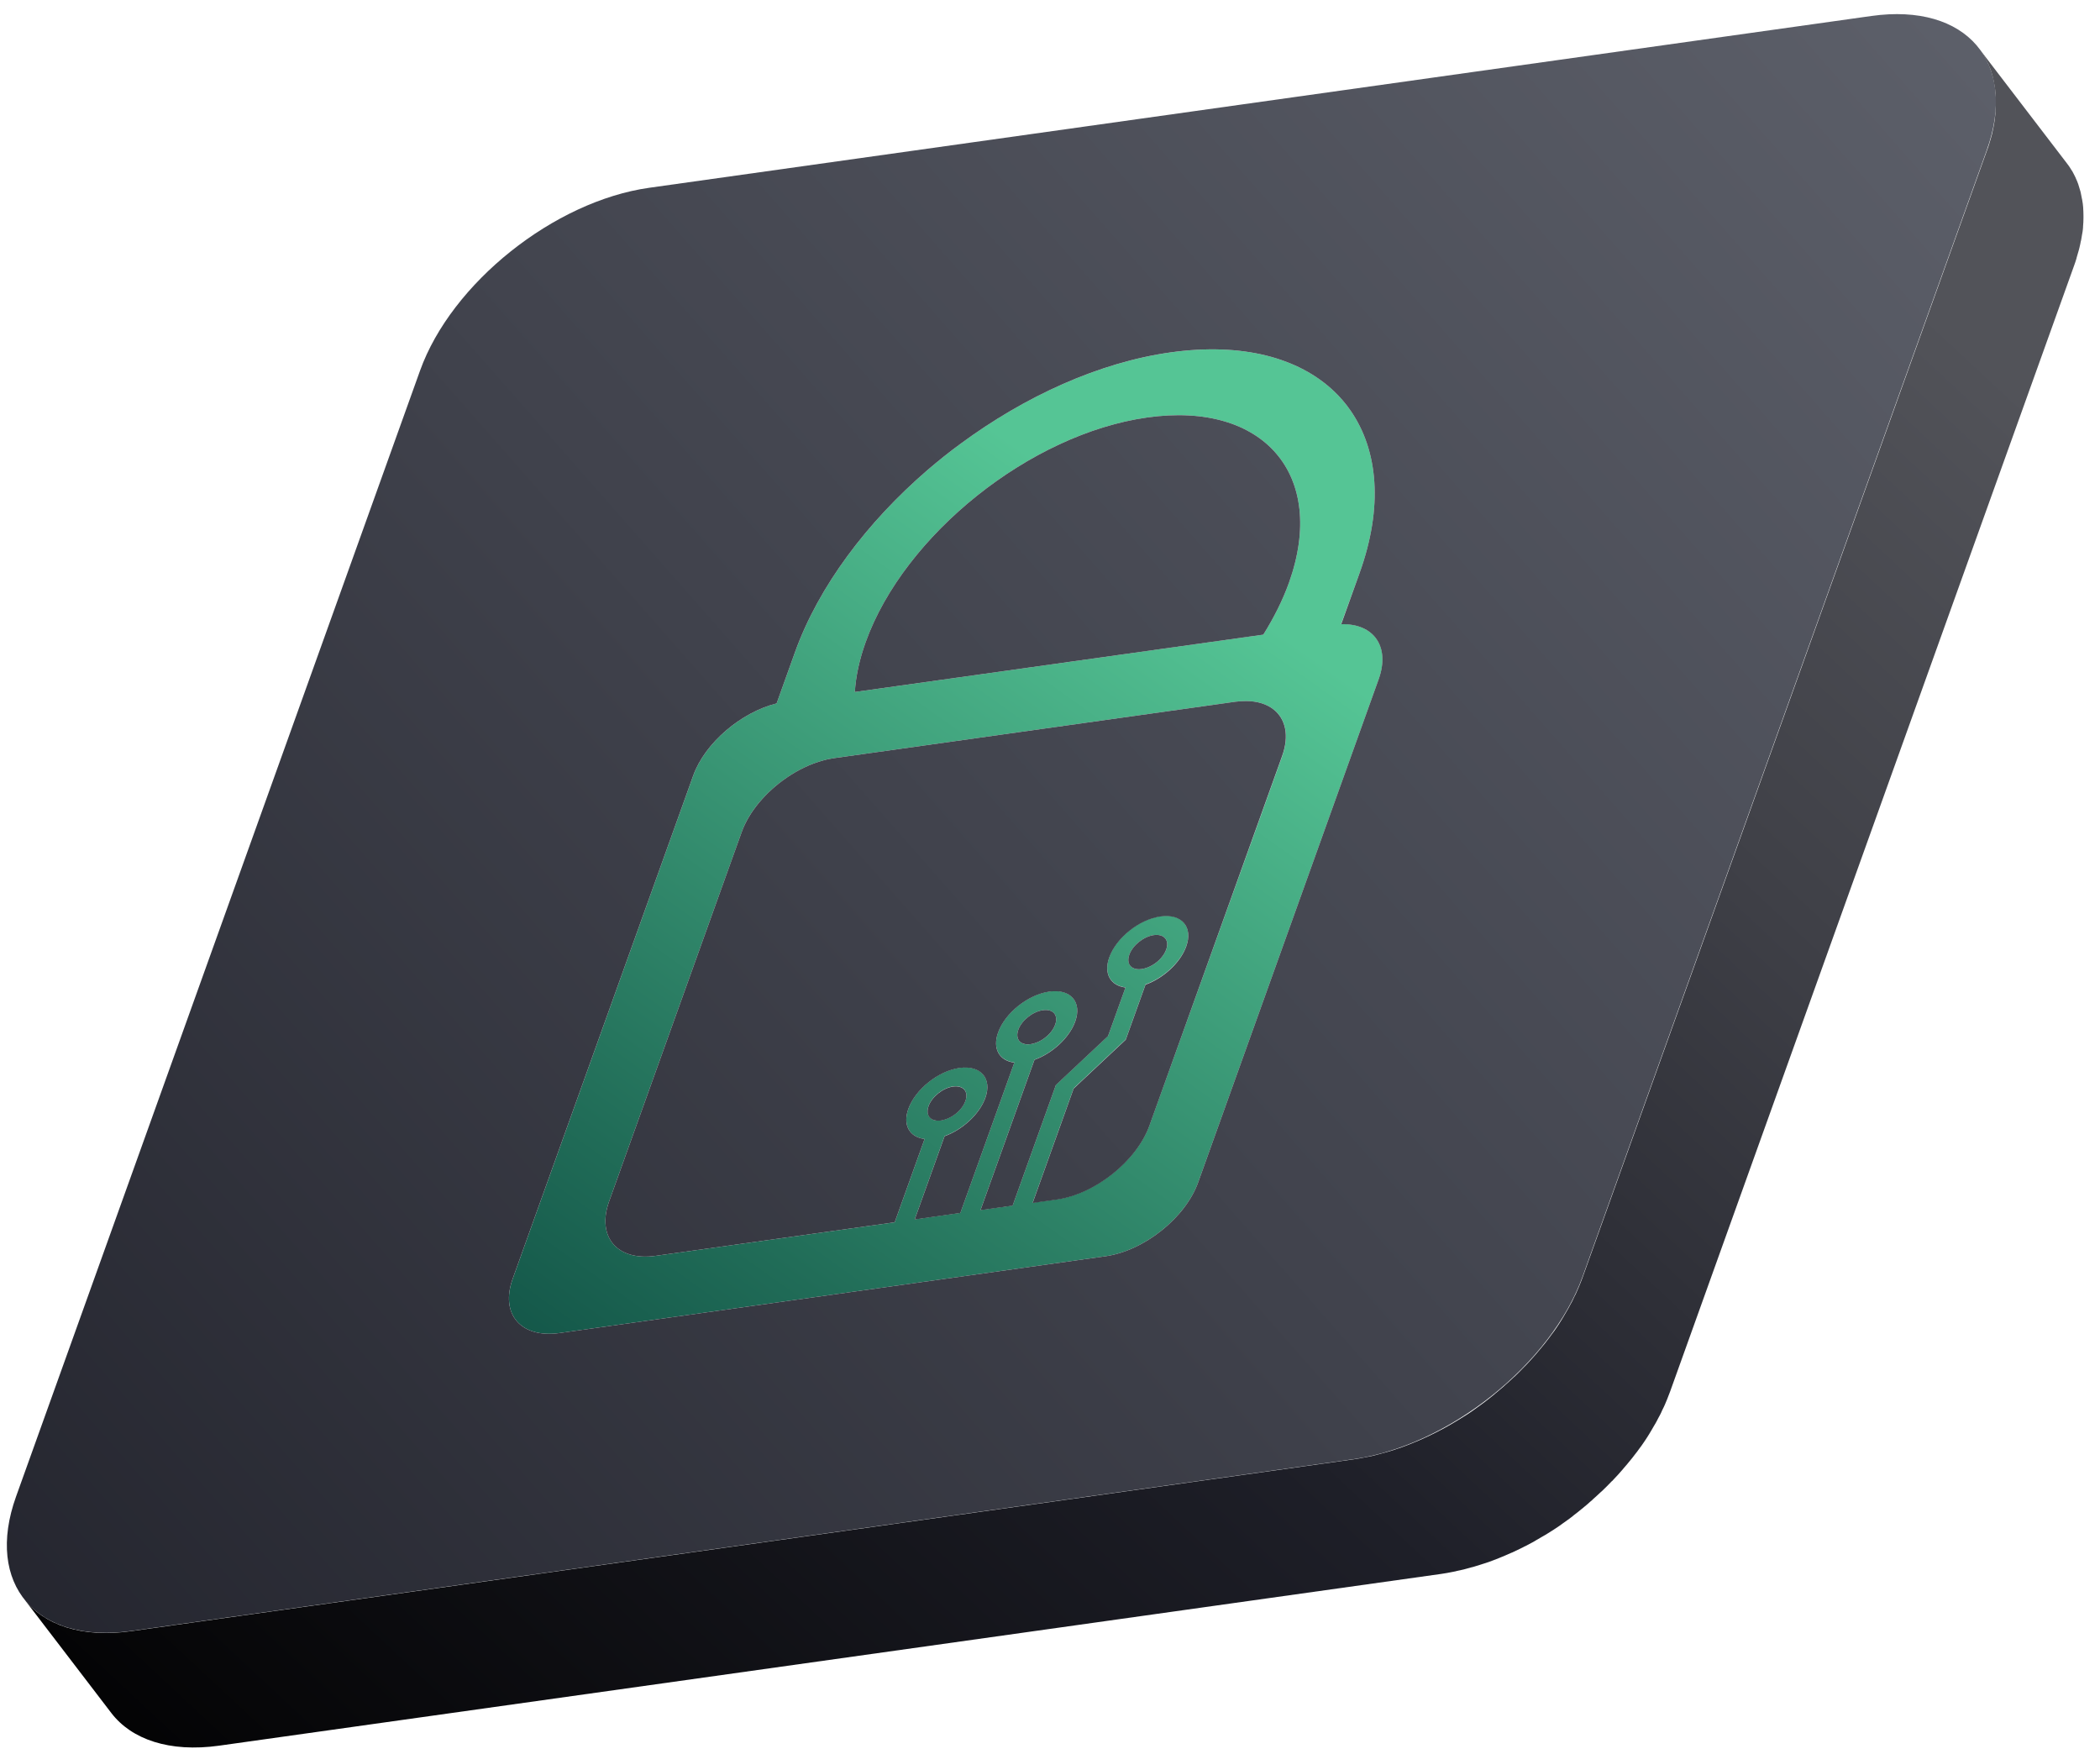 <svg width="97" height="81" viewBox="0 0 97 81" fill="none" xmlns="http://www.w3.org/2000/svg">
<path d="M61.945 28.825C63.455 28.792 64.23 29.866 63.683 31.37L55.346 54.607C54.76 56.247 52.84 57.777 51.064 58.024L25.838 61.572C24.061 61.819 23.091 60.7 23.684 59.059L32.021 35.822C32.561 34.319 34.227 32.9 35.873 32.489L36.726 30.114C37.819 27.074 40.052 24.119 42.844 21.71C43.338 21.287 43.846 20.877 44.373 20.493C47.347 18.3 50.771 16.738 54.077 16.276C57.383 15.813 59.993 16.523 61.62 18.072C61.906 18.345 62.167 18.645 62.388 18.97C63.657 20.806 63.898 23.409 62.804 26.456L61.945 28.825ZM57.93 38.536L59.225 34.93C59.563 33.98 59.388 33.205 58.828 32.769C58.516 32.522 58.086 32.385 57.565 32.379C57.409 32.379 57.24 32.392 57.064 32.411L55.58 32.62L40.026 34.807L38.542 35.015C38.366 35.041 38.19 35.074 38.015 35.126C37.435 35.282 36.856 35.562 36.329 35.926C35.385 36.571 34.598 37.482 34.26 38.432L32.964 42.038L28.135 55.492C27.549 57.133 28.513 58.259 30.29 58.005L41.327 56.456L42.707 52.609C42.017 52.524 41.685 51.971 41.959 51.209C42.284 50.305 43.345 49.459 44.321 49.322C45.304 49.185 45.837 49.803 45.512 50.708C45.239 51.463 44.451 52.179 43.631 52.472L42.252 56.319L44.36 56.02L46.853 49.074C46.163 48.99 45.831 48.437 46.104 47.681C46.43 46.777 47.491 45.931 48.473 45.794C49.456 45.657 49.99 46.276 49.664 47.18C49.391 47.935 48.603 48.651 47.783 48.944L45.291 55.889L46.775 55.681L48.773 50.109L51.181 47.851L51.988 45.605C51.298 45.52 50.966 44.967 51.239 44.206C51.565 43.301 52.626 42.455 53.602 42.318C54.578 42.181 55.118 42.8 54.793 43.705C54.519 44.459 53.732 45.175 52.912 45.468L52.001 48.007L49.593 50.266L47.699 55.551L48.812 55.395C50.589 55.147 52.508 53.611 53.094 51.977L57.93 38.536ZM52.99 19.283C47.601 20.038 41.77 24.692 39.987 29.658C39.694 30.472 39.531 31.24 39.486 31.962L58.353 29.313C58.841 28.532 59.244 27.731 59.537 26.918C61.314 21.945 58.379 18.521 52.99 19.283ZM47.191 48.17C47.295 48.235 47.438 48.254 47.608 48.228C47.777 48.202 47.953 48.137 48.115 48.039C48.402 47.864 48.643 47.603 48.74 47.324C48.896 46.887 48.642 46.588 48.167 46.66C47.699 46.725 47.185 47.135 47.035 47.564C46.937 47.838 47.002 48.066 47.191 48.17ZM52.32 44.7C52.424 44.759 52.567 44.785 52.736 44.759C52.905 44.733 53.081 44.668 53.244 44.57C53.53 44.401 53.771 44.134 53.869 43.854C54.025 43.425 53.771 43.125 53.296 43.19C52.827 43.255 52.32 43.659 52.163 44.095C52.066 44.375 52.137 44.596 52.32 44.7ZM43.045 51.691C43.15 51.756 43.293 51.776 43.462 51.75C43.631 51.724 43.807 51.658 43.97 51.561C44.256 51.392 44.497 51.125 44.594 50.845C44.751 50.415 44.497 50.116 44.022 50.181C43.553 50.246 43.045 50.65 42.889 51.086C42.792 51.366 42.863 51.587 43.045 51.691Z" fill="url(#paint0_linear_3775_9162)"/>
<path d="M86.441 0.738L29.989 8.673C25.596 9.291 20.852 13.073 19.401 17.122L0.742 69.122C-0.71 73.171 1.672 75.95 6.065 75.332L62.517 67.397C66.91 66.779 71.655 62.997 73.106 58.949L91.765 6.948C93.223 2.899 90.841 0.12 86.441 0.738ZM63.682 31.37L55.345 54.607C54.76 56.247 52.84 57.777 51.063 58.024L25.837 61.572C24.06 61.819 23.091 60.7 23.683 59.059L32.02 35.822C32.56 34.318 34.226 32.9 35.873 32.489L36.725 30.114C37.819 27.074 40.051 24.119 42.843 21.71C43.338 21.287 43.845 20.877 44.373 20.493C47.347 18.3 50.77 16.738 54.076 16.275C57.382 15.813 59.992 16.523 61.619 18.072C61.906 18.345 62.166 18.645 62.387 18.97C63.656 20.806 63.897 23.409 62.804 26.456L61.951 28.831C63.455 28.792 64.222 29.866 63.682 31.37Z" fill="url(#paint1_linear_3775_9162)"/>
<path d="M47.608 48.228C47.777 48.202 47.953 48.137 48.115 48.039C48.402 47.864 48.642 47.603 48.74 47.323C48.896 46.887 48.642 46.588 48.167 46.66C47.699 46.725 47.185 47.135 47.035 47.564C46.937 47.838 47.002 48.066 47.191 48.17C47.295 48.228 47.438 48.254 47.608 48.228Z" fill="url(#paint2_linear_3775_9162)"/>
<path d="M43.462 51.756C43.631 51.73 43.807 51.665 43.969 51.567C44.256 51.398 44.497 51.131 44.594 50.851C44.751 50.422 44.497 50.122 44.022 50.187C43.553 50.252 43.045 50.656 42.889 51.092C42.792 51.372 42.857 51.593 43.045 51.697C43.15 51.756 43.293 51.776 43.462 51.756Z" fill="url(#paint3_linear_3775_9162)"/>
<path d="M58.827 32.769C58.515 32.522 58.085 32.385 57.565 32.379C57.409 32.379 57.239 32.392 57.064 32.411L55.58 32.62L40.025 34.807L38.541 35.015C38.366 35.041 38.19 35.074 38.014 35.126C37.435 35.282 36.856 35.562 36.328 35.926C35.385 36.571 34.597 37.488 34.259 38.432L32.964 42.038L28.135 55.492C27.549 57.133 28.512 58.259 30.289 58.005L41.327 56.456L42.707 52.609C42.017 52.524 41.685 51.971 41.958 51.216C42.283 50.311 43.344 49.465 44.321 49.328C45.303 49.192 45.837 49.81 45.512 50.715C45.238 51.47 44.451 52.186 43.631 52.479L42.251 56.325L44.36 56.026L46.852 49.081C46.162 48.996 45.831 48.443 46.104 47.688C46.429 46.783 47.49 45.937 48.473 45.8C49.456 45.664 49.989 46.282 49.664 47.187C49.391 47.942 48.603 48.658 47.783 48.951L45.29 55.896L46.774 55.688L48.772 50.116L51.18 47.857L51.987 45.612C51.297 45.527 50.965 44.974 51.239 44.219C51.564 43.314 52.625 42.468 53.601 42.331C54.584 42.194 55.118 42.813 54.792 43.718C54.519 44.472 53.731 45.188 52.911 45.481L52 48.02L49.592 50.279L47.698 55.564L48.811 55.408C50.588 55.16 52.508 53.624 53.094 51.99L57.923 38.536L59.218 34.93C59.563 33.98 59.381 33.205 58.827 32.769Z" fill="url(#paint4_linear_3775_9162)"/>
<path d="M52.99 19.283C47.601 20.038 41.77 24.692 39.986 29.658C39.694 30.472 39.531 31.24 39.485 31.962L58.353 29.313C58.841 28.532 59.244 27.731 59.537 26.918C61.314 21.945 58.379 18.521 52.99 19.283Z" fill="url(#paint5_linear_3775_9162)"/>
<path d="M52.736 44.759C52.905 44.733 53.081 44.668 53.243 44.57C53.53 44.401 53.77 44.134 53.868 43.854C54.024 43.425 53.77 43.125 53.295 43.19C52.827 43.255 52.319 43.659 52.163 44.095C52.065 44.375 52.13 44.596 52.319 44.7C52.423 44.759 52.566 44.785 52.736 44.759Z" fill="url(#paint6_linear_3775_9162)"/>
<path d="M96.21 10.58C96.21 10.554 96.217 10.528 96.217 10.502C96.217 10.495 96.217 10.495 96.217 10.489C96.217 10.476 96.217 10.469 96.217 10.463C96.23 10.326 96.236 10.196 96.236 10.066C96.236 10.046 96.236 10.027 96.236 10.007C96.236 9.994 96.236 9.975 96.236 9.962C96.236 9.838 96.23 9.721 96.223 9.597C96.223 9.591 96.223 9.591 96.223 9.584C96.217 9.467 96.197 9.35 96.178 9.239C96.178 9.226 96.178 9.213 96.171 9.207C96.165 9.181 96.158 9.161 96.158 9.142C96.145 9.063 96.126 8.992 96.113 8.914C96.106 8.894 96.106 8.875 96.1 8.855C96.093 8.842 96.087 8.823 96.087 8.81C96.067 8.738 96.041 8.666 96.022 8.595C96.015 8.575 96.008 8.549 96.002 8.53C96.002 8.523 95.996 8.517 95.996 8.51C95.963 8.413 95.924 8.321 95.878 8.224C95.878 8.224 95.878 8.224 95.878 8.217C95.872 8.211 95.865 8.198 95.865 8.191C95.826 8.113 95.787 8.029 95.742 7.95C95.735 7.944 95.735 7.931 95.729 7.924C95.716 7.905 95.703 7.885 95.69 7.866C95.651 7.807 95.618 7.749 95.579 7.69C95.566 7.677 95.559 7.658 95.546 7.645C95.52 7.612 95.494 7.573 95.468 7.54L91.42 2.249C91.459 2.294 91.492 2.346 91.524 2.398C91.563 2.457 91.603 2.515 91.635 2.574C91.654 2.6 91.668 2.633 91.687 2.659C91.733 2.737 91.772 2.815 91.811 2.899C91.817 2.912 91.824 2.919 91.83 2.932C91.869 3.023 91.908 3.121 91.947 3.218C91.96 3.244 91.967 3.277 91.973 3.303C91.999 3.375 92.019 3.446 92.038 3.518C92.045 3.55 92.058 3.589 92.065 3.628C92.084 3.7 92.097 3.778 92.11 3.856C92.117 3.889 92.123 3.921 92.13 3.96C92.149 4.071 92.162 4.188 92.175 4.305C92.175 4.312 92.175 4.318 92.175 4.325C92.182 4.442 92.188 4.566 92.188 4.689C92.188 4.722 92.188 4.761 92.188 4.794C92.188 4.924 92.182 5.06 92.169 5.191C92.169 5.204 92.169 5.217 92.169 5.23C92.169 5.256 92.162 5.282 92.162 5.308C92.156 5.386 92.143 5.464 92.136 5.542C92.13 5.581 92.123 5.62 92.117 5.659C92.104 5.724 92.097 5.789 92.084 5.855C92.065 5.946 92.045 6.037 92.025 6.134C92.019 6.167 92.013 6.2 91.999 6.239C91.967 6.369 91.928 6.492 91.889 6.623C91.856 6.74 91.817 6.85 91.772 6.968L73.113 58.968C73.067 59.092 73.022 59.215 72.97 59.339C72.95 59.378 72.937 59.424 72.918 59.463C72.885 59.547 72.846 59.626 72.813 59.704C72.794 59.756 72.768 59.801 72.742 59.847C72.709 59.918 72.67 59.99 72.638 60.068C72.612 60.12 72.586 60.172 72.553 60.224C72.514 60.296 72.481 60.361 72.442 60.433C72.41 60.485 72.384 60.537 72.351 60.589C72.312 60.654 72.273 60.725 72.234 60.791C72.202 60.843 72.169 60.895 72.136 60.953C72.097 61.018 72.052 61.084 72.013 61.149C71.98 61.201 71.941 61.253 71.909 61.305C71.863 61.37 71.824 61.435 71.779 61.494C71.74 61.546 71.7 61.598 71.661 61.65C71.616 61.708 71.577 61.767 71.531 61.826C71.473 61.904 71.414 61.982 71.356 62.053C71.317 62.099 71.277 62.151 71.238 62.197C71.173 62.281 71.102 62.359 71.037 62.437C71.004 62.477 70.972 62.516 70.939 62.555C70.789 62.724 70.64 62.893 70.483 63.056C70.451 63.088 70.418 63.121 70.386 63.153C70.249 63.297 70.106 63.44 69.963 63.577C69.95 63.59 69.93 63.602 69.917 63.615C69.794 63.733 69.67 63.843 69.546 63.954C69.501 63.993 69.462 64.032 69.416 64.071C69.325 64.149 69.227 64.234 69.13 64.312C69.084 64.351 69.039 64.384 69 64.423C68.895 64.507 68.785 64.592 68.681 64.677C68.648 64.696 68.622 64.722 68.59 64.748C68.453 64.852 68.316 64.95 68.18 65.047C68.141 65.074 68.108 65.1 68.069 65.126C67.965 65.197 67.867 65.269 67.763 65.334C67.711 65.367 67.659 65.399 67.607 65.432C67.516 65.49 67.425 65.549 67.334 65.601C67.281 65.633 67.223 65.666 67.171 65.698C67.08 65.751 66.989 65.809 66.891 65.861C66.839 65.894 66.78 65.92 66.728 65.952C66.624 66.011 66.513 66.069 66.409 66.121C66.364 66.141 66.325 66.167 66.279 66.187C66.129 66.265 65.973 66.336 65.817 66.408C65.791 66.421 65.765 66.434 65.733 66.447C65.596 66.505 65.459 66.571 65.322 66.623C65.277 66.642 65.225 66.662 65.179 66.681C65.03 66.74 64.886 66.798 64.737 66.85C64.704 66.864 64.672 66.877 64.639 66.883C64.444 66.955 64.249 67.013 64.047 67.072C63.988 67.091 63.936 67.104 63.878 67.117C63.806 67.137 63.734 67.156 63.663 67.176C63.598 67.195 63.526 67.209 63.461 67.228C63.389 67.248 63.318 67.261 63.246 67.274C63.188 67.287 63.129 67.3 63.077 67.306C62.895 67.345 62.713 67.378 62.524 67.404L6.072 75.338C3.775 75.664 2.03 75.058 1.093 73.828L5.141 79.12C6.078 80.344 7.829 80.949 10.12 80.63L66.572 72.696C66.754 72.67 66.936 72.637 67.125 72.598C67.145 72.591 67.171 72.591 67.19 72.585C67.223 72.579 67.262 72.572 67.294 72.559C67.366 72.546 67.438 72.526 67.509 72.513C67.581 72.5 67.646 72.481 67.717 72.461C67.789 72.442 67.861 72.422 67.932 72.403C67.965 72.39 68.004 72.383 68.036 72.377C68.056 72.37 68.075 72.364 68.101 72.357C68.297 72.299 68.498 72.234 68.694 72.168C68.7 72.168 68.707 72.162 68.72 72.162C68.746 72.155 68.765 72.142 68.791 72.136C68.941 72.084 69.084 72.025 69.234 71.967C69.26 71.954 69.286 71.947 69.312 71.934C69.332 71.928 69.358 71.915 69.377 71.908C69.514 71.849 69.65 71.791 69.787 71.732C69.807 71.719 69.833 71.713 69.852 71.706C69.859 71.706 69.865 71.7 69.865 71.7C70.021 71.628 70.171 71.556 70.327 71.478C70.334 71.472 70.347 71.472 70.353 71.465C70.386 71.446 70.418 71.426 70.457 71.413C70.561 71.355 70.672 71.303 70.776 71.244C70.796 71.231 70.815 71.225 70.835 71.212C70.867 71.192 70.9 71.172 70.933 71.153C71.024 71.101 71.115 71.049 71.212 70.99C71.245 70.971 71.271 70.958 71.303 70.938C71.329 70.925 71.356 70.906 71.382 70.893C71.473 70.834 71.564 70.782 71.655 70.723C71.688 70.704 71.727 70.678 71.759 70.658C71.772 70.645 71.792 70.639 71.805 70.626C71.909 70.561 72.013 70.489 72.111 70.418C72.143 70.398 72.169 70.378 72.202 70.352C72.208 70.346 72.215 70.346 72.221 70.339C72.358 70.242 72.495 70.144 72.631 70.04C72.638 70.033 72.644 70.033 72.644 70.027C72.67 70.007 72.696 69.988 72.716 69.968C72.826 69.884 72.93 69.806 73.035 69.715C73.048 69.701 73.067 69.688 73.087 69.675C73.113 69.649 73.145 69.63 73.171 69.604C73.269 69.526 73.36 69.448 73.451 69.363C73.477 69.344 73.503 69.317 73.529 69.298C73.549 69.285 73.562 69.265 73.581 69.246C73.705 69.135 73.829 69.025 73.952 68.907C73.965 68.894 73.978 68.888 73.991 68.875L73.998 68.868C74.141 68.732 74.284 68.588 74.421 68.445C74.434 68.426 74.453 68.413 74.473 68.4C74.486 68.38 74.505 68.367 74.519 68.348C74.675 68.185 74.831 68.016 74.974 67.846C74.981 67.84 74.987 67.833 74.987 67.827C75.013 67.794 75.046 67.762 75.072 67.729C75.143 67.651 75.208 67.567 75.273 67.488C75.312 67.443 75.352 67.391 75.391 67.345C75.449 67.267 75.508 67.195 75.566 67.117C75.586 67.098 75.599 67.072 75.618 67.052C75.644 67.013 75.67 66.981 75.697 66.942C75.736 66.89 75.775 66.838 75.814 66.785C75.859 66.72 75.905 66.655 75.944 66.597C75.983 66.545 76.015 66.493 76.048 66.441C76.094 66.375 76.133 66.31 76.172 66.245C76.204 66.193 76.237 66.141 76.269 66.082C76.308 66.017 76.347 65.952 76.386 65.881C76.419 65.829 76.445 65.776 76.478 65.725C76.516 65.653 76.556 65.588 76.588 65.516C76.614 65.464 76.647 65.412 76.673 65.36C76.712 65.288 76.744 65.217 76.777 65.139C76.803 65.093 76.822 65.041 76.848 64.995C76.888 64.917 76.92 64.833 76.953 64.755C76.972 64.716 76.992 64.67 77.005 64.631C77.057 64.507 77.102 64.384 77.148 64.26L95.807 12.259C95.846 12.149 95.885 12.038 95.917 11.927C95.917 11.921 95.917 11.921 95.917 11.914C95.957 11.784 95.996 11.654 96.028 11.53C96.034 11.498 96.041 11.465 96.054 11.426C96.074 11.335 96.1 11.238 96.113 11.146C96.113 11.133 96.119 11.114 96.126 11.101C96.132 11.049 96.145 11.003 96.152 10.951C96.158 10.912 96.165 10.873 96.171 10.834C96.191 10.736 96.204 10.658 96.21 10.58Z" fill="url(#paint7_linear_3775_9162)"/>
<defs>
<linearGradient id="paint0_linear_3775_9162" x1="24.356" y1="72.365" x2="56.461" y2="27.276" gradientUnits="userSpaceOnUse">
<stop stop-color="#09453D"/>
<stop offset="0.336" stop-color="#216D58"/>
<stop offset="1" stop-color="#55C595"/>
</linearGradient>
<linearGradient id="paint1_linear_3775_9162" x1="-7.592" y1="85.442" x2="92.334" y2="-2.504" gradientUnits="userSpaceOnUse">
<stop stop-color="#1E1F28"/>
<stop offset="0.502" stop-color="#40424C"/>
<stop offset="1" stop-color="#5E616B"/>
</linearGradient>
<linearGradient id="paint2_linear_3775_9162" x1="-2.215" y1="91.552" x2="97.711" y2="3.605" gradientUnits="userSpaceOnUse">
<stop stop-color="#1E1F28"/>
<stop offset="0.502" stop-color="#40424C"/>
<stop offset="1" stop-color="#5E616B"/>
</linearGradient>
<linearGradient id="paint3_linear_3775_9162" x1="-2.275" y1="91.482" x2="97.65" y2="3.537" gradientUnits="userSpaceOnUse">
<stop stop-color="#1E1F28"/>
<stop offset="0.502" stop-color="#40424C"/>
<stop offset="1" stop-color="#5E616B"/>
</linearGradient>
<linearGradient id="paint4_linear_3775_9162" x1="-5.156" y1="88.21" x2="94.77" y2="0.264" gradientUnits="userSpaceOnUse">
<stop stop-color="#1E1F28"/>
<stop offset="0.502" stop-color="#40424C"/>
<stop offset="1" stop-color="#5E616B"/>
</linearGradient>
<linearGradient id="paint5_linear_3775_9162" x1="-11.126" y1="81.427" x2="88.8" y2="-6.52" gradientUnits="userSpaceOnUse">
<stop stop-color="#1E1F28"/>
<stop offset="0.502" stop-color="#40424C"/>
<stop offset="1" stop-color="#5E616B"/>
</linearGradient>
<linearGradient id="paint6_linear_3775_9162" x1="-1.695" y1="92.142" x2="98.23" y2="4.195" gradientUnits="userSpaceOnUse">
<stop stop-color="#1E1F28"/>
<stop offset="0.502" stop-color="#40424C"/>
<stop offset="1" stop-color="#5E616B"/>
</linearGradient>
<linearGradient id="paint7_linear_3775_9162" x1="14.899" y1="95.687" x2="90.054" y2="14.975" gradientUnits="userSpaceOnUse">
<stop/>
<stop offset="0.095" stop-color="#070709"/>
<stop offset="0.467" stop-color="#1E1F28"/>
<stop offset="0.775" stop-color="#3F4047"/>
<stop offset="1" stop-color="#525359"/>
</linearGradient>
</defs>
</svg>
